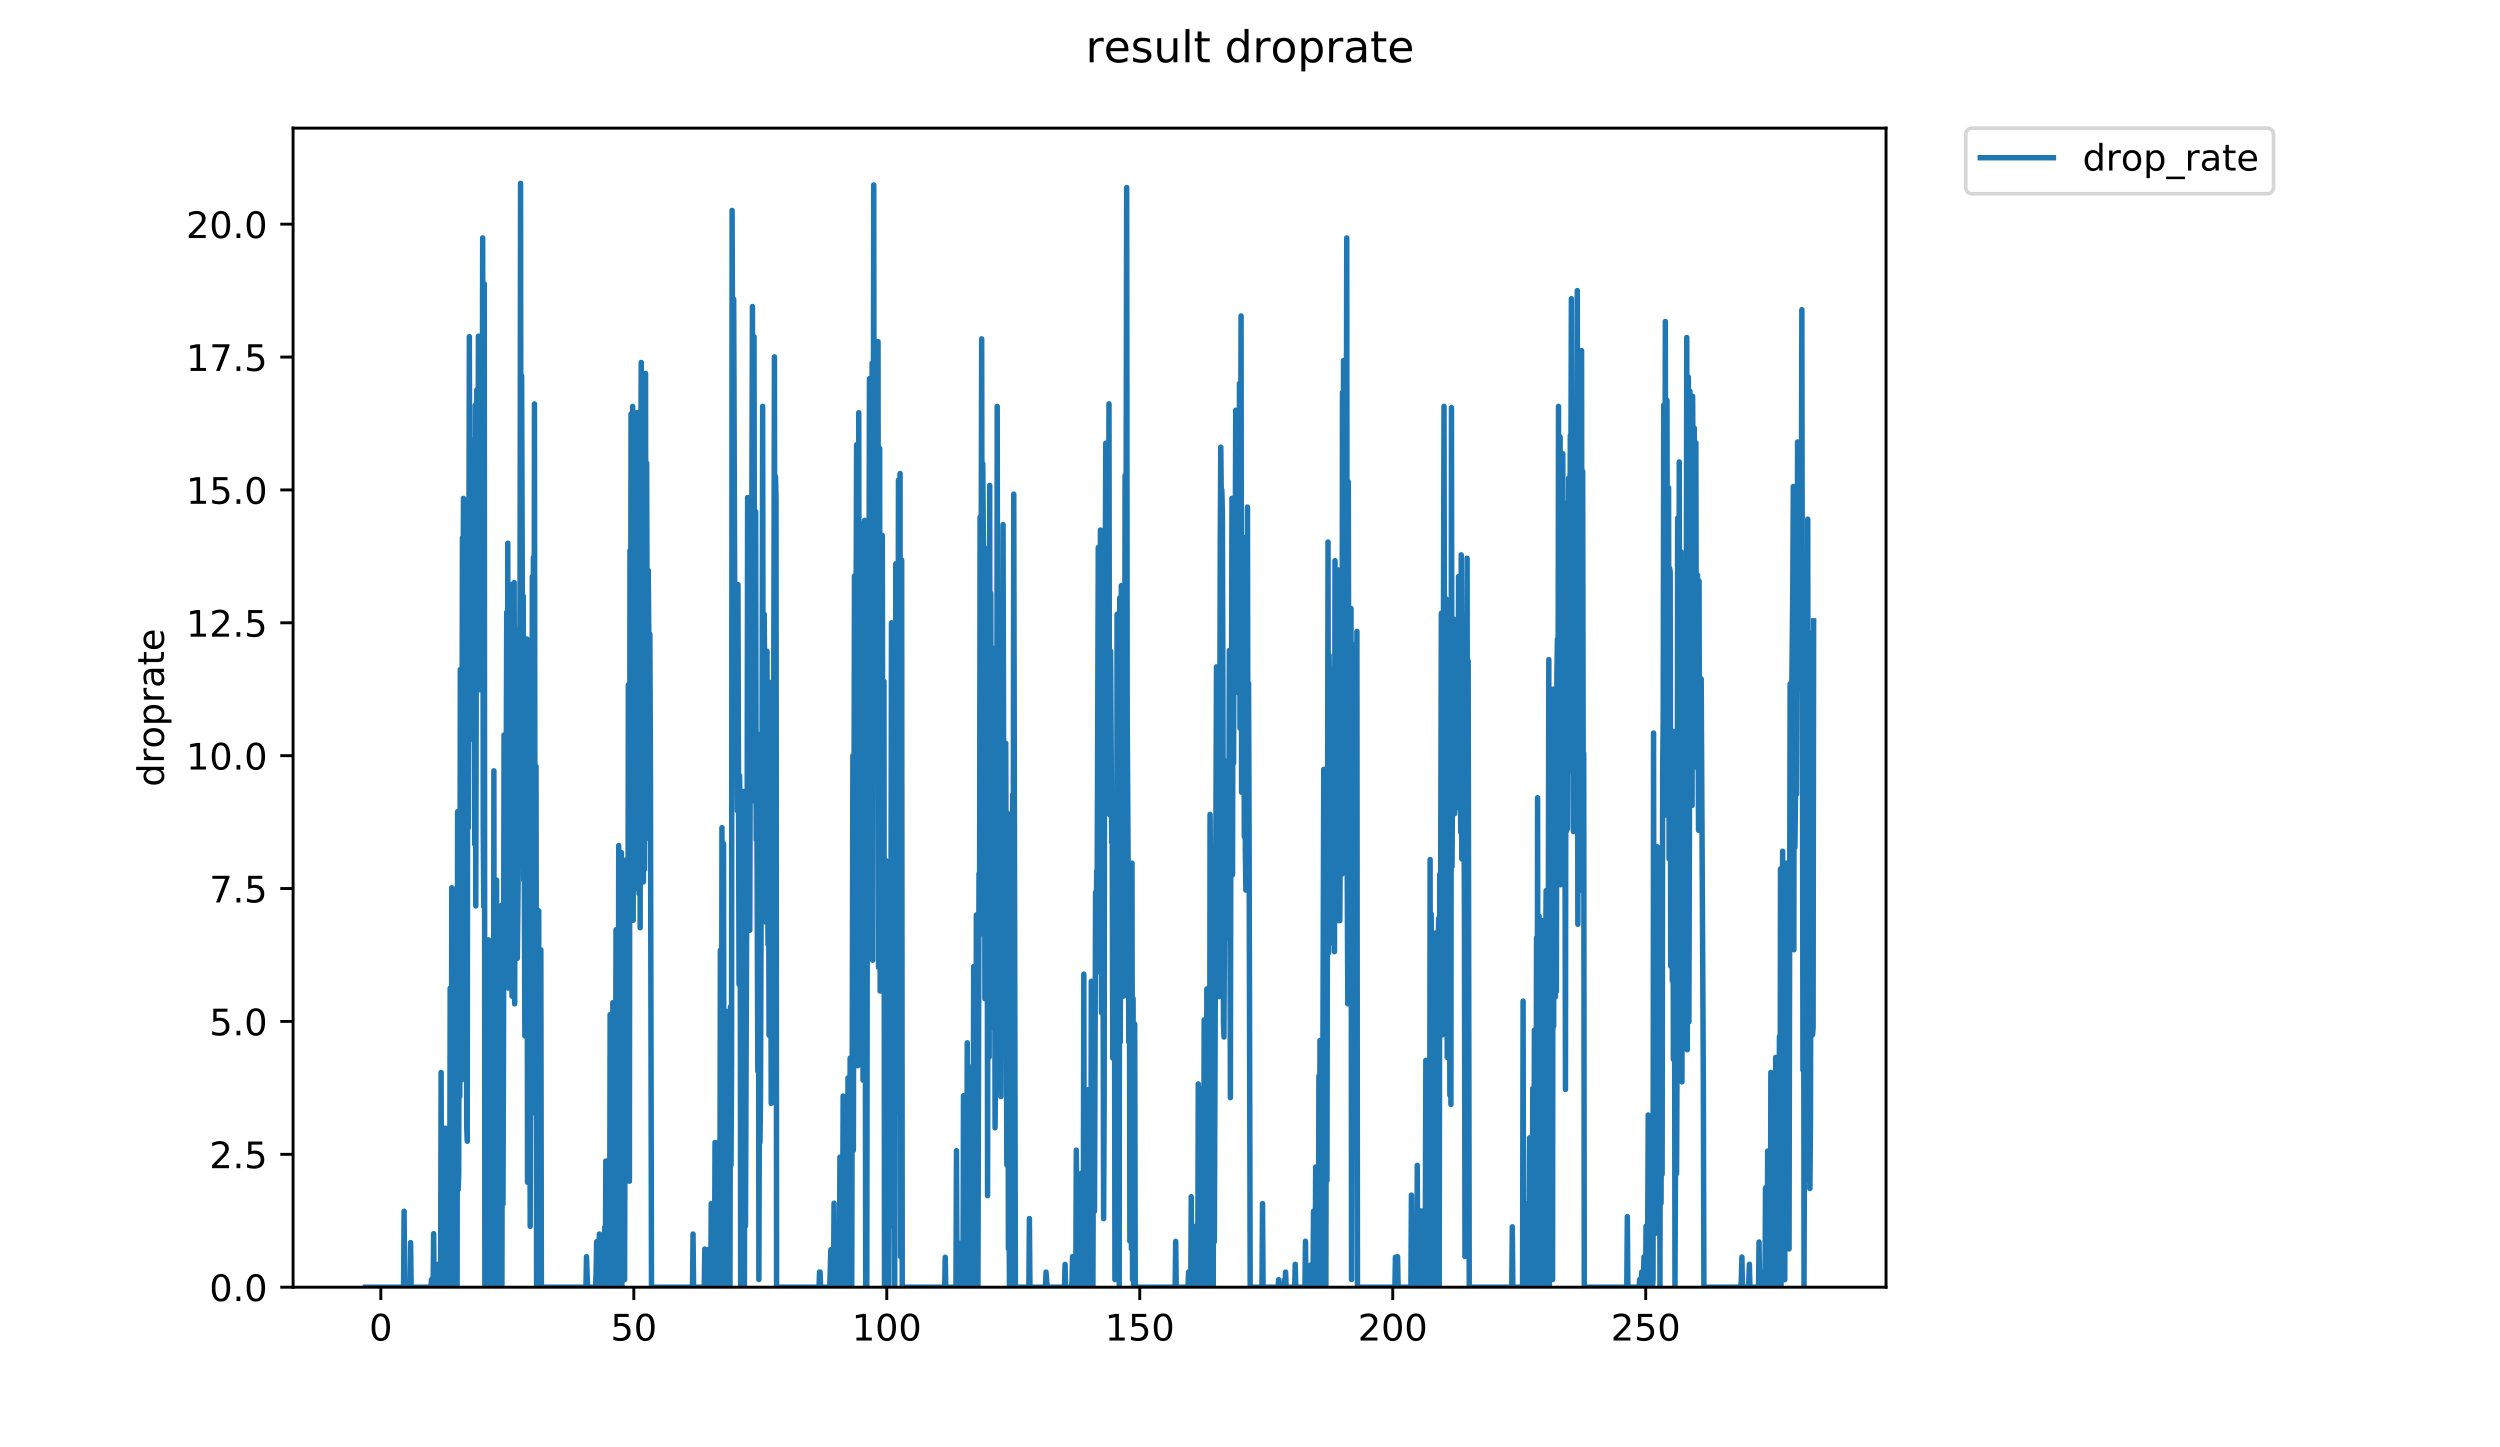 <?xml version="1.0" encoding="utf-8" standalone="no"?>
<!DOCTYPE svg PUBLIC "-//W3C//DTD SVG 1.1//EN"
  "http://www.w3.org/Graphics/SVG/1.1/DTD/svg11.dtd">
<!-- Created with matplotlib (https://matplotlib.org/) -->
<svg height="396pt" version="1.1" viewBox="0 0 684 396" width="684pt" xmlns="http://www.w3.org/2000/svg" xmlns:xlink="http://www.w3.org/1999/xlink">
 <defs>
  <style type="text/css">
*{stroke-linecap:butt;stroke-linejoin:round;}
  </style>
 </defs>
 <g id="figure_1">
  <g id="patch_1">
   <path d="M 0 396 
L 684 396 
L 684 0 
L 0 0 
z
" style="fill:#ffffff;"/>
  </g>
  <g id="axes_1">
   <g id="patch_2">
    <path d="M 80.186 352.174 
L 516.019 352.174 
L 516.019 35.062 
L 80.186 35.062 
z
" style="fill:#ffffff;"/>
   </g>
   <g id="matplotlib.axis_1">
    <g id="xtick_1">
     <g id="line2d_1">
      <defs>
       <path d="M 0 0 
L 0 3.5 
" id="maff43c40e5" style="stroke:#000000;stroke-width:0.8;"/>
      </defs>
      <g>
       <use style="stroke:#000000;stroke-width:0.8;" x="104.195" xlink:href="#maff43c40e5" y="352.174"/>
      </g>
     </g>
     <g id="text_1">
      <!-- 0 -->
      <defs>
       <path d="M 31.781 66.406 
Q 24.172 66.406 20.328 58.906 
Q 16.5 51.422 16.5 36.375 
Q 16.5 21.391 20.328 13.891 
Q 24.172 6.391 31.781 6.391 
Q 39.453 6.391 43.281 13.891 
Q 47.125 21.391 47.125 36.375 
Q 47.125 51.422 43.281 58.906 
Q 39.453 66.406 31.781 66.406 
z
M 31.781 74.219 
Q 44.047 74.219 50.516 64.516 
Q 56.984 54.828 56.984 36.375 
Q 56.984 17.969 50.516 8.266 
Q 44.047 -1.422 31.781 -1.422 
Q 19.531 -1.422 13.062 8.266 
Q 6.594 17.969 6.594 36.375 
Q 6.594 54.828 13.062 64.516 
Q 19.531 74.219 31.781 74.219 
z
" id="DejaVuSans-48"/>
      </defs>
      <g transform="translate(101.013 366.773)scale(0.1 -0.1)">
       <use xlink:href="#DejaVuSans-48"/>
      </g>
     </g>
    </g>
    <g id="xtick_2">
     <g id="line2d_2">
      <g>
       <use style="stroke:#000000;stroke-width:0.8;" x="173.409" xlink:href="#maff43c40e5" y="352.174"/>
      </g>
     </g>
     <g id="text_2">
      <!-- 50 -->
      <defs>
       <path d="M 10.797 72.906 
L 49.516 72.906 
L 49.516 64.594 
L 19.828 64.594 
L 19.828 46.734 
Q 21.969 47.469 24.109 47.828 
Q 26.266 48.188 28.422 48.188 
Q 40.625 48.188 47.75 41.5 
Q 54.891 34.812 54.891 23.391 
Q 54.891 11.625 47.562 5.094 
Q 40.234 -1.422 26.906 -1.422 
Q 22.312 -1.422 17.547 -0.641 
Q 12.797 0.141 7.719 1.703 
L 7.719 11.625 
Q 12.109 9.234 16.797 8.062 
Q 21.484 6.891 26.703 6.891 
Q 35.156 6.891 40.078 11.328 
Q 45.016 15.766 45.016 23.391 
Q 45.016 31 40.078 35.438 
Q 35.156 39.891 26.703 39.891 
Q 22.75 39.891 18.812 39.016 
Q 14.891 38.141 10.797 36.281 
z
" id="DejaVuSans-53"/>
      </defs>
      <g transform="translate(167.047 366.773)scale(0.1 -0.1)">
       <use xlink:href="#DejaVuSans-53"/>
       <use x="63.623" xlink:href="#DejaVuSans-48"/>
      </g>
     </g>
    </g>
    <g id="xtick_3">
     <g id="line2d_3">
      <g>
       <use style="stroke:#000000;stroke-width:0.8;" x="242.624" xlink:href="#maff43c40e5" y="352.174"/>
      </g>
     </g>
     <g id="text_3">
      <!-- 100 -->
      <defs>
       <path d="M 12.406 8.297 
L 28.516 8.297 
L 28.516 63.922 
L 10.984 60.406 
L 10.984 69.391 
L 28.422 72.906 
L 38.281 72.906 
L 38.281 8.297 
L 54.391 8.297 
L 54.391 0 
L 12.406 0 
z
" id="DejaVuSans-49"/>
      </defs>
      <g transform="translate(233.08 366.773)scale(0.1 -0.1)">
       <use xlink:href="#DejaVuSans-49"/>
       <use x="63.623" xlink:href="#DejaVuSans-48"/>
       <use x="127.246" xlink:href="#DejaVuSans-48"/>
      </g>
     </g>
    </g>
    <g id="xtick_4">
     <g id="line2d_4">
      <g>
       <use style="stroke:#000000;stroke-width:0.8;" x="311.839" xlink:href="#maff43c40e5" y="352.174"/>
      </g>
     </g>
     <g id="text_4">
      <!-- 150 -->
      <g transform="translate(302.295 366.773)scale(0.1 -0.1)">
       <use xlink:href="#DejaVuSans-49"/>
       <use x="63.623" xlink:href="#DejaVuSans-53"/>
       <use x="127.246" xlink:href="#DejaVuSans-48"/>
      </g>
     </g>
    </g>
    <g id="xtick_5">
     <g id="line2d_5">
      <g>
       <use style="stroke:#000000;stroke-width:0.8;" x="381.053" xlink:href="#maff43c40e5" y="352.174"/>
      </g>
     </g>
     <g id="text_5">
      <!-- 200 -->
      <defs>
       <path d="M 19.188 8.297 
L 53.609 8.297 
L 53.609 0 
L 7.328 0 
L 7.328 8.297 
Q 12.938 14.109 22.625 23.891 
Q 32.328 33.688 34.812 36.531 
Q 39.547 41.844 41.422 45.531 
Q 43.312 49.219 43.312 52.781 
Q 43.312 58.594 39.234 62.25 
Q 35.156 65.922 28.609 65.922 
Q 23.969 65.922 18.812 64.312 
Q 13.672 62.703 7.812 59.422 
L 7.812 69.391 
Q 13.766 71.781 18.938 73 
Q 24.125 74.219 28.422 74.219 
Q 39.75 74.219 46.484 68.547 
Q 53.219 62.891 53.219 53.422 
Q 53.219 48.922 51.531 44.891 
Q 49.859 40.875 45.406 35.406 
Q 44.188 33.984 37.641 27.219 
Q 31.109 20.453 19.188 8.297 
z
" id="DejaVuSans-50"/>
      </defs>
      <g transform="translate(371.51 366.773)scale(0.1 -0.1)">
       <use xlink:href="#DejaVuSans-50"/>
       <use x="63.623" xlink:href="#DejaVuSans-48"/>
       <use x="127.246" xlink:href="#DejaVuSans-48"/>
      </g>
     </g>
    </g>
    <g id="xtick_6">
     <g id="line2d_6">
      <g>
       <use style="stroke:#000000;stroke-width:0.8;" x="450.268" xlink:href="#maff43c40e5" y="352.174"/>
      </g>
     </g>
     <g id="text_6">
      <!-- 250 -->
      <g transform="translate(440.724 366.773)scale(0.1 -0.1)">
       <use xlink:href="#DejaVuSans-50"/>
       <use x="63.623" xlink:href="#DejaVuSans-53"/>
       <use x="127.246" xlink:href="#DejaVuSans-48"/>
      </g>
     </g>
    </g>
   </g>
   <g id="matplotlib.axis_2">
    <g id="ytick_1">
     <g id="line2d_7">
      <defs>
       <path d="M 0 0 
L -3.5 0 
" id="m7fbe9b3dad" style="stroke:#000000;stroke-width:0.8;"/>
      </defs>
      <g>
       <use style="stroke:#000000;stroke-width:0.8;" x="80.186" xlink:href="#m7fbe9b3dad" y="352.174"/>
      </g>
     </g>
     <g id="text_7">
      <!-- 0.0 -->
      <defs>
       <path d="M 10.688 12.406 
L 21 12.406 
L 21 0 
L 10.688 0 
z
" id="DejaVuSans-46"/>
      </defs>
      <g transform="translate(57.283 355.973)scale(0.1 -0.1)">
       <use xlink:href="#DejaVuSans-48"/>
       <use x="63.623" xlink:href="#DejaVuSans-46"/>
       <use x="95.41" xlink:href="#DejaVuSans-48"/>
      </g>
     </g>
    </g>
    <g id="ytick_2">
     <g id="line2d_8">
      <g>
       <use style="stroke:#000000;stroke-width:0.8;" x="80.186" xlink:href="#m7fbe9b3dad" y="315.819"/>
      </g>
     </g>
     <g id="text_8">
      <!-- 2.5 -->
      <g transform="translate(57.283 319.618)scale(0.1 -0.1)">
       <use xlink:href="#DejaVuSans-50"/>
       <use x="63.623" xlink:href="#DejaVuSans-46"/>
       <use x="95.41" xlink:href="#DejaVuSans-53"/>
      </g>
     </g>
    </g>
    <g id="ytick_3">
     <g id="line2d_9">
      <g>
       <use style="stroke:#000000;stroke-width:0.8;" x="80.186" xlink:href="#m7fbe9b3dad" y="279.464"/>
      </g>
     </g>
     <g id="text_9">
      <!-- 5.0 -->
      <g transform="translate(57.283 283.263)scale(0.1 -0.1)">
       <use xlink:href="#DejaVuSans-53"/>
       <use x="63.623" xlink:href="#DejaVuSans-46"/>
       <use x="95.41" xlink:href="#DejaVuSans-48"/>
      </g>
     </g>
    </g>
    <g id="ytick_4">
     <g id="line2d_10">
      <g>
       <use style="stroke:#000000;stroke-width:0.8;" x="80.186" xlink:href="#m7fbe9b3dad" y="243.109"/>
      </g>
     </g>
     <g id="text_10">
      <!-- 7.5 -->
      <defs>
       <path d="M 8.203 72.906 
L 55.078 72.906 
L 55.078 68.703 
L 28.609 0 
L 18.312 0 
L 43.219 64.594 
L 8.203 64.594 
z
" id="DejaVuSans-55"/>
      </defs>
      <g transform="translate(57.283 246.908)scale(0.1 -0.1)">
       <use xlink:href="#DejaVuSans-55"/>
       <use x="63.623" xlink:href="#DejaVuSans-46"/>
       <use x="95.41" xlink:href="#DejaVuSans-53"/>
      </g>
     </g>
    </g>
    <g id="ytick_5">
     <g id="line2d_11">
      <g>
       <use style="stroke:#000000;stroke-width:0.8;" x="80.186" xlink:href="#m7fbe9b3dad" y="206.754"/>
      </g>
     </g>
     <g id="text_11">
      <!-- 10.0 -->
      <g transform="translate(50.92 210.553)scale(0.1 -0.1)">
       <use xlink:href="#DejaVuSans-49"/>
       <use x="63.623" xlink:href="#DejaVuSans-48"/>
       <use x="127.246" xlink:href="#DejaVuSans-46"/>
       <use x="159.033" xlink:href="#DejaVuSans-48"/>
      </g>
     </g>
    </g>
    <g id="ytick_6">
     <g id="line2d_12">
      <g>
       <use style="stroke:#000000;stroke-width:0.8;" x="80.186" xlink:href="#m7fbe9b3dad" y="170.399"/>
      </g>
     </g>
     <g id="text_12">
      <!-- 12.5 -->
      <g transform="translate(50.92 174.198)scale(0.1 -0.1)">
       <use xlink:href="#DejaVuSans-49"/>
       <use x="63.623" xlink:href="#DejaVuSans-50"/>
       <use x="127.246" xlink:href="#DejaVuSans-46"/>
       <use x="159.033" xlink:href="#DejaVuSans-53"/>
      </g>
     </g>
    </g>
    <g id="ytick_7">
     <g id="line2d_13">
      <g>
       <use style="stroke:#000000;stroke-width:0.8;" x="80.186" xlink:href="#m7fbe9b3dad" y="134.044"/>
      </g>
     </g>
     <g id="text_13">
      <!-- 15.0 -->
      <g transform="translate(50.92 137.843)scale(0.1 -0.1)">
       <use xlink:href="#DejaVuSans-49"/>
       <use x="63.623" xlink:href="#DejaVuSans-53"/>
       <use x="127.246" xlink:href="#DejaVuSans-46"/>
       <use x="159.033" xlink:href="#DejaVuSans-48"/>
      </g>
     </g>
    </g>
    <g id="ytick_8">
     <g id="line2d_14">
      <g>
       <use style="stroke:#000000;stroke-width:0.8;" x="80.186" xlink:href="#m7fbe9b3dad" y="97.688"/>
      </g>
     </g>
     <g id="text_14">
      <!-- 17.5 -->
      <g transform="translate(50.92 101.488)scale(0.1 -0.1)">
       <use xlink:href="#DejaVuSans-49"/>
       <use x="63.623" xlink:href="#DejaVuSans-55"/>
       <use x="127.246" xlink:href="#DejaVuSans-46"/>
       <use x="159.033" xlink:href="#DejaVuSans-53"/>
      </g>
     </g>
    </g>
    <g id="ytick_9">
     <g id="line2d_15">
      <g>
       <use style="stroke:#000000;stroke-width:0.8;" x="80.186" xlink:href="#m7fbe9b3dad" y="61.333"/>
      </g>
     </g>
     <g id="text_15">
      <!-- 20.0 -->
      <g transform="translate(50.92 65.133)scale(0.1 -0.1)">
       <use xlink:href="#DejaVuSans-50"/>
       <use x="63.623" xlink:href="#DejaVuSans-48"/>
       <use x="127.246" xlink:href="#DejaVuSans-46"/>
       <use x="159.033" xlink:href="#DejaVuSans-48"/>
      </g>
     </g>
    </g>
    <g id="text_16">
     <!-- droprate -->
     <defs>
      <path d="M 45.406 46.391 
L 45.406 75.984 
L 54.391 75.984 
L 54.391 0 
L 45.406 0 
L 45.406 8.203 
Q 42.578 3.328 38.25 0.953 
Q 33.938 -1.422 27.875 -1.422 
Q 17.969 -1.422 11.734 6.484 
Q 5.516 14.406 5.516 27.297 
Q 5.516 40.188 11.734 48.094 
Q 17.969 56 27.875 56 
Q 33.938 56 38.25 53.625 
Q 42.578 51.266 45.406 46.391 
z
M 14.797 27.297 
Q 14.797 17.391 18.875 11.75 
Q 22.953 6.109 30.078 6.109 
Q 37.203 6.109 41.297 11.75 
Q 45.406 17.391 45.406 27.297 
Q 45.406 37.203 41.297 42.844 
Q 37.203 48.484 30.078 48.484 
Q 22.953 48.484 18.875 42.844 
Q 14.797 37.203 14.797 27.297 
z
" id="DejaVuSans-100"/>
      <path d="M 41.109 46.297 
Q 39.594 47.172 37.812 47.578 
Q 36.031 48 33.891 48 
Q 26.266 48 22.188 43.047 
Q 18.109 38.094 18.109 28.812 
L 18.109 0 
L 9.078 0 
L 9.078 54.688 
L 18.109 54.688 
L 18.109 46.188 
Q 20.953 51.172 25.484 53.578 
Q 30.031 56 36.531 56 
Q 37.453 56 38.578 55.875 
Q 39.703 55.766 41.062 55.516 
z
" id="DejaVuSans-114"/>
      <path d="M 30.609 48.391 
Q 23.391 48.391 19.188 42.75 
Q 14.984 37.109 14.984 27.297 
Q 14.984 17.484 19.156 11.844 
Q 23.344 6.203 30.609 6.203 
Q 37.797 6.203 41.984 11.859 
Q 46.188 17.531 46.188 27.297 
Q 46.188 37.016 41.984 42.703 
Q 37.797 48.391 30.609 48.391 
z
M 30.609 56 
Q 42.328 56 49.016 48.375 
Q 55.719 40.766 55.719 27.297 
Q 55.719 13.875 49.016 6.219 
Q 42.328 -1.422 30.609 -1.422 
Q 18.844 -1.422 12.172 6.219 
Q 5.516 13.875 5.516 27.297 
Q 5.516 40.766 12.172 48.375 
Q 18.844 56 30.609 56 
z
" id="DejaVuSans-111"/>
      <path d="M 18.109 8.203 
L 18.109 -20.797 
L 9.078 -20.797 
L 9.078 54.688 
L 18.109 54.688 
L 18.109 46.391 
Q 20.953 51.266 25.266 53.625 
Q 29.594 56 35.594 56 
Q 45.562 56 51.781 48.094 
Q 58.016 40.188 58.016 27.297 
Q 58.016 14.406 51.781 6.484 
Q 45.562 -1.422 35.594 -1.422 
Q 29.594 -1.422 25.266 0.953 
Q 20.953 3.328 18.109 8.203 
z
M 48.688 27.297 
Q 48.688 37.203 44.609 42.844 
Q 40.531 48.484 33.406 48.484 
Q 26.266 48.484 22.188 42.844 
Q 18.109 37.203 18.109 27.297 
Q 18.109 17.391 22.188 11.75 
Q 26.266 6.109 33.406 6.109 
Q 40.531 6.109 44.609 11.75 
Q 48.688 17.391 48.688 27.297 
z
" id="DejaVuSans-112"/>
      <path d="M 34.281 27.484 
Q 23.391 27.484 19.188 25 
Q 14.984 22.516 14.984 16.5 
Q 14.984 11.719 18.141 8.906 
Q 21.297 6.109 26.703 6.109 
Q 34.188 6.109 38.703 11.406 
Q 43.219 16.703 43.219 25.484 
L 43.219 27.484 
z
M 52.203 31.203 
L 52.203 0 
L 43.219 0 
L 43.219 8.297 
Q 40.141 3.328 35.547 0.953 
Q 30.953 -1.422 24.312 -1.422 
Q 15.922 -1.422 10.953 3.297 
Q 6 8.016 6 15.922 
Q 6 25.141 12.172 29.828 
Q 18.359 34.516 30.609 34.516 
L 43.219 34.516 
L 43.219 35.406 
Q 43.219 41.609 39.141 45 
Q 35.062 48.391 27.688 48.391 
Q 23 48.391 18.547 47.266 
Q 14.109 46.141 10.016 43.891 
L 10.016 52.203 
Q 14.938 54.109 19.578 55.047 
Q 24.219 56 28.609 56 
Q 40.484 56 46.344 49.844 
Q 52.203 43.703 52.203 31.203 
z
" id="DejaVuSans-97"/>
      <path d="M 18.312 70.219 
L 18.312 54.688 
L 36.812 54.688 
L 36.812 47.703 
L 18.312 47.703 
L 18.312 18.016 
Q 18.312 11.328 20.141 9.422 
Q 21.969 7.516 27.594 7.516 
L 36.812 7.516 
L 36.812 0 
L 27.594 0 
Q 17.188 0 13.234 3.875 
Q 9.281 7.766 9.281 18.016 
L 9.281 47.703 
L 2.688 47.703 
L 2.688 54.688 
L 9.281 54.688 
L 9.281 70.219 
z
" id="DejaVuSans-116"/>
      <path d="M 56.203 29.594 
L 56.203 25.203 
L 14.891 25.203 
Q 15.484 15.922 20.484 11.062 
Q 25.484 6.203 34.422 6.203 
Q 39.594 6.203 44.453 7.469 
Q 49.312 8.734 54.109 11.281 
L 54.109 2.781 
Q 49.266 0.734 44.188 -0.344 
Q 39.109 -1.422 33.891 -1.422 
Q 20.797 -1.422 13.156 6.188 
Q 5.516 13.812 5.516 26.812 
Q 5.516 40.234 12.766 48.109 
Q 20.016 56 32.328 56 
Q 43.359 56 49.781 48.891 
Q 56.203 41.797 56.203 29.594 
z
M 47.219 32.234 
Q 47.125 39.594 43.094 43.984 
Q 39.062 48.391 32.422 48.391 
Q 24.906 48.391 20.391 44.141 
Q 15.875 39.891 15.188 32.172 
z
" id="DejaVuSans-101"/>
     </defs>
     <g transform="translate(44.841 215.236)rotate(-90)scale(0.1 -0.1)">
      <use xlink:href="#DejaVuSans-100"/>
      <use x="63.477" xlink:href="#DejaVuSans-114"/>
      <use x="104.559" xlink:href="#DejaVuSans-111"/>
      <use x="165.74" xlink:href="#DejaVuSans-112"/>
      <use x="229.217" xlink:href="#DejaVuSans-114"/>
      <use x="270.33" xlink:href="#DejaVuSans-97"/>
      <use x="331.609" xlink:href="#DejaVuSans-116"/>
      <use x="370.818" xlink:href="#DejaVuSans-101"/>
     </g>
    </g>
   </g>
   <g id="line2d_16">
    <path clip-path="url(#p7fd77c7c2e)" d="M 99.997 352.174 
L 110.415 352.174 
L 110.562 331.4 
L 110.713 352.174 
L 112.186 352.174 
L 112.336 339.971 
L 112.484 352.174 
L 117.916 352.174 
L 118.061 350.076 
L 118.209 352.174 
L 118.501 352.174 
L 118.646 337.528 
L 118.793 352.174 
L 119.519 352.174 
L 119.664 350.079 
L 119.811 345.942 
L 119.957 352.174 
L 120.542 352.174 
L 120.687 293.418 
L 120.833 352.174 
L 120.978 352.174 
L 121.123 333.261 
L 121.269 352.174 
L 121.562 352.174 
L 121.708 343.841 
L 121.855 308.672 
L 122.001 352.174 
L 122.147 339.584 
L 122.292 310.266 
L 122.437 352.174 
L 122.728 318.599 
L 122.875 352.174 
L 123.021 350.091 
L 123.166 270.336 
L 123.311 352.174 
L 123.456 352.174 
L 123.602 242.899 
L 123.748 350.088 
L 123.893 274.645 
L 124.04 316.908 
L 124.331 274.867 
L 124.477 352.174 
L 124.623 300.164 
L 124.768 310.206 
L 124.914 243.056 
L 125.059 352.174 
L 125.204 222.072 
L 125.352 325.473 
L 125.5 321.277 
L 125.647 246.073 
L 125.793 300.015 
L 125.939 183.178 
L 126.23 295.517 
L 126.522 147.121 
L 126.667 169.875 
L 126.813 136.348 
L 126.958 154.638 
L 127.397 266.263 
L 127.542 239.186 
L 127.688 308.107 
L 127.833 312.247 
L 127.978 161.218 
L 128.124 226.45 
L 128.418 92.123 
L 128.565 196.589 
L 128.71 123.776 
L 128.856 120.254 
L 129.003 198.663 
L 129.294 127.319 
L 129.441 202.385 
L 129.587 141.45 
L 129.732 157.302 
L 129.878 230.99 
L 130.023 110.856 
L 130.169 247.855 
L 130.46 106.659 
L 130.605 146.232 
L 130.75 140.234 
L 130.895 91.97 
L 131.041 188.733 
L 131.333 131.651 
L 131.479 153.112 
L 131.625 107.717 
L 131.77 146.825 
L 131.916 139.058 
L 132.062 65.105 
L 132.209 225.991 
L 132.355 248.005 
L 132.5 77.677 
L 132.647 352.174 
L 132.94 281.135 
L 133.085 352.174 
L 133.231 293.503 
L 133.376 299.789 
L 133.521 352.174 
L 133.669 257.155 
L 133.815 352.174 
L 133.961 352.174 
L 134.107 264.42 
L 134.252 352.174 
L 134.688 352.174 
L 134.834 262.331 
L 134.979 352.174 
L 135.126 210.909 
L 135.272 352.174 
L 135.417 272.549 
L 135.563 352.174 
L 135.713 352.174 
L 135.86 240.788 
L 136.005 352.174 
L 136.15 314.403 
L 136.296 352.174 
L 136.592 277.706 
L 136.738 335.531 
L 136.884 258.017 
L 137.029 352.174 
L 137.175 247.705 
L 137.321 352.174 
L 137.467 270.922 
L 137.615 329.452 
L 137.762 284.008 
L 137.908 201.088 
L 138.055 257.02 
L 138.346 228.367 
L 138.491 213.878 
L 138.637 167.513 
L 138.782 245.155 
L 138.927 148.628 
L 139.072 270.336 
L 139.217 161.218 
L 139.363 219.974 
L 139.657 159.952 
L 139.802 232.737 
L 139.948 167.779 
L 140.093 272.549 
L 140.385 211.377 
L 140.53 247.253 
L 140.675 159.398 
L 140.821 274.645 
L 140.968 172.209 
L 141.113 230.641 
L 141.259 211.783 
L 141.404 173.809 
L 141.55 262.202 
L 141.84 232.737 
L 141.986 226.45 
L 142.278 163.128 
L 142.426 50.163 
L 142.572 188.757 
L 142.719 102.882 
L 143.01 196.891 
L 143.155 163.044 
L 143.301 240.797 
L 143.446 235.337 
L 143.593 283.422 
L 143.739 262.46 
L 143.886 202.812 
L 144.034 253.584 
L 144.18 174.832 
L 144.328 323.459 
L 144.473 322.754 
L 144.619 322.796 
L 144.912 251.595 
L 145.058 335.507 
L 145.204 255.647 
L 145.496 304.597 
L 145.643 157.729 
L 145.79 223.557 
L 145.935 152.536 
L 146.082 225.269 
L 146.227 110.507 
L 146.372 249.5 
L 146.518 270.805 
L 146.664 209.687 
L 146.809 352.174 
L 146.955 253.548 
L 147.103 352.174 
L 147.248 350.076 
L 147.393 249.203 
L 147.539 352.174 
L 147.83 352.174 
L 147.975 259.844 
L 148.12 352.174 
L 160.319 352.174 
L 160.464 343.817 
L 160.756 352.174 
L 162.953 352.174 
L 163.099 348.019 
L 163.246 339.727 
L 163.392 352.174 
L 163.832 352.174 
L 163.978 337.632 
L 164.126 337.715 
L 164.274 352.174 
L 164.714 352.174 
L 164.861 343.888 
L 165.012 352.174 
L 165.306 352.174 
L 165.455 335.766 
L 165.602 352.174 
L 165.753 317.647 
L 166.047 352.174 
L 166.194 331.576 
L 166.341 352.174 
L 166.488 352.174 
L 166.635 331.429 
L 166.782 352.174 
L 166.929 277.6 
L 167.075 352.174 
L 167.228 352.174 
L 167.374 296.083 
L 167.52 352.174 
L 167.67 274.344 
L 167.815 352.174 
L 168.107 312.476 
L 168.253 352.174 
L 168.546 254.377 
L 168.692 348.001 
L 168.838 279.151 
L 168.986 352.174 
L 169.132 324.973 
L 169.278 231.338 
L 169.424 345.906 
L 169.569 257.881 
L 169.715 327.066 
L 169.861 293.756 
L 170.007 233.251 
L 170.156 352.174 
L 170.449 253.974 
L 170.596 292.015 
L 170.742 283.225 
L 170.888 350.088 
L 171.181 235.337 
L 171.328 290.205 
L 171.476 296.323 
L 171.622 275.309 
L 171.768 293.503 
L 171.914 187.35 
L 172.207 323.173 
L 172.356 150.601 
L 172.503 218.478 
L 172.65 113.269 
L 172.798 224.468 
L 173.092 111.192 
L 173.24 251.814 
L 173.387 135.191 
L 173.532 172.488 
L 173.678 181.336 
L 173.825 139.669 
L 173.97 239.023 
L 174.122 243.109 
L 174.268 112.927 
L 174.413 211.783 
L 174.709 140.317 
L 174.856 244.609 
L 175.003 128.131 
L 175.148 253.832 
L 175.298 129.252 
L 175.446 99.18 
L 175.593 209.443 
L 175.74 158.973 
L 175.887 149.166 
L 176.033 241.278 
L 176.182 141.805 
L 176.329 237.915 
L 176.621 102.168 
L 176.768 229.43 
L 176.916 126.7 
L 177.063 176.596 
L 177.21 183.902 
L 177.356 156.055 
L 177.649 189.67 
L 177.796 173.515 
L 177.943 204.887 
L 178.249 352.174 
L 189.468 352.174 
L 189.615 337.632 
L 189.761 352.174 
L 192.686 352.174 
L 192.832 341.742 
L 193.124 352.174 
L 193.717 352.174 
L 193.864 341.831 
L 194.304 352.174 
L 194.451 352.174 
L 194.598 329.29 
L 194.75 352.174 
L 195.042 352.174 
L 195.188 347.983 
L 195.334 352.174 
L 195.481 352.174 
L 195.627 312.59 
L 195.773 352.174 
L 195.919 352.174 
L 196.066 345.933 
L 196.358 320.834 
L 196.503 352.174 
L 196.649 312.419 
L 196.94 352.174 
L 197.086 259.977 
L 197.231 352.174 
L 197.377 352.174 
L 197.522 226.45 
L 197.669 352.174 
L 197.815 352.174 
L 197.961 230.816 
L 198.106 352.174 
L 198.252 352.174 
L 198.397 329.125 
L 198.543 352.174 
L 198.688 285.025 
L 198.833 276.74 
L 198.981 352.174 
L 199.129 278.022 
L 199.277 352.174 
L 199.424 352.174 
L 199.571 279.36 
L 199.717 352.174 
L 199.864 275.419 
L 200.009 318.744 
L 200.155 291.582 
L 200.301 57.572 
L 200.447 99.36 
L 200.592 102.822 
L 200.738 81.868 
L 201.175 209.687 
L 201.32 203.401 
L 201.466 169.875 
L 201.761 221.825 
L 201.907 159.952 
L 202.2 269.314 
L 202.346 212.186 
L 202.493 221.854 
L 202.642 352.174 
L 202.79 294.825 
L 202.937 291.842 
L 203.083 312.533 
L 203.229 352.174 
L 203.375 216.56 
L 203.668 352.174 
L 203.815 277.28 
L 203.96 335.435 
L 204.253 258.69 
L 204.399 239.51 
L 204.546 136.121 
L 204.692 155.49 
L 204.838 202.812 
L 204.985 153.025 
L 205.132 254.535 
L 205.425 151.016 
L 205.57 184.784 
L 205.865 83.863 
L 206.013 218.289 
L 206.306 92.123 
L 206.453 219.218 
L 206.746 139.973 
L 206.892 229.78 
L 207.039 208.626 
L 207.336 293.027 
L 207.482 200.954 
L 207.627 350.082 
L 207.775 300.607 
L 207.922 312.59 
L 208.07 300.825 
L 208.364 210.909 
L 208.51 200.521 
L 208.658 111.18 
L 208.806 217.717 
L 208.955 203.077 
L 209.102 168.072 
L 209.249 195.696 
L 209.395 200.087 
L 209.541 252.315 
L 209.834 178.167 
L 210.127 258.422 
L 210.272 228.724 
L 210.418 283.225 
L 210.564 270.805 
L 210.713 186.738 
L 211.005 301.885 
L 211.151 220.732 
L 211.446 290.642 
L 211.592 239.671 
L 211.884 97.636 
L 212.03 210.909 
L 212.176 130.382 
L 212.322 136.659 
L 212.468 352.174 
L 224.08 352.174 
L 224.227 348.019 
L 224.375 348.049 
L 224.526 352.174 
L 227.017 352.174 
L 227.312 341.919 
L 227.457 352.174 
L 228.046 352.174 
L 228.191 329.191 
L 228.337 352.174 
L 229.072 352.174 
L 229.22 350.111 
L 229.367 343.864 
L 229.514 352.174 
L 229.662 350.111 
L 229.807 316.604 
L 229.955 352.174 
L 230.395 352.174 
L 230.541 335.483 
L 230.686 299.865 
L 230.835 352.174 
L 231.127 352.174 
L 231.274 310.803 
L 231.421 352.174 
L 231.571 325.585 
L 231.718 333.61 
L 231.865 352.174 
L 232.014 294.906 
L 232.307 352.174 
L 232.453 341.727 
L 232.599 289.493 
L 233.039 352.174 
L 233.34 206.754 
L 233.486 314.727 
L 233.778 157.583 
L 233.925 160.777 
L 234.07 220.354 
L 234.363 121.681 
L 234.655 291.582 
L 234.951 112.927 
L 235.097 223.189 
L 235.245 209.848 
L 235.391 143.237 
L 235.682 255.786 
L 235.827 213.478 
L 235.972 215.777 
L 236.118 295.517 
L 236.413 206.137 
L 236.561 142.374 
L 236.856 352.174 
L 237.004 242.696 
L 237.15 352.174 
L 237.296 242.07 
L 237.444 224.105 
L 237.589 165.684 
L 237.736 172.746 
L 237.883 103.592 
L 238.029 208.214 
L 238.176 126.057 
L 238.324 197.691 
L 238.47 202.17 
L 238.616 99.36 
L 238.762 262.717 
L 239.057 50.592 
L 239.204 190.134 
L 239.498 107.735 
L 239.645 153.592 
L 239.792 104.251 
L 239.938 191.983 
L 240.084 180.846 
L 240.23 93.464 
L 240.377 264.672 
L 240.525 259.615 
L 240.67 122.673 
L 240.817 271.154 
L 240.965 256.748 
L 241.11 156.336 
L 241.257 221.296 
L 241.406 146.488 
L 241.555 262.434 
L 241.703 267.843 
L 241.85 186.453 
L 241.997 352.174 
L 242.145 246.976 
L 242.293 263.226 
L 242.439 235.504 
L 242.585 289.762 
L 242.731 239.023 
L 242.876 352.174 
L 243.021 257.881 
L 243.168 352.174 
L 243.463 261.415 
L 243.608 335.459 
L 243.907 170.399 
L 244.053 294.254 
L 244.199 281.033 
L 244.347 191.511 
L 244.493 299.94 
L 244.64 203.237 
L 244.787 352.174 
L 245.081 154.252 
L 245.227 304.256 
L 245.375 265.663 
L 245.523 157.729 
L 245.669 233.251 
L 245.815 131.335 
L 245.961 256.201 
L 246.255 129.571 
L 246.4 343.817 
L 246.697 153.221 
L 246.849 352.174 
L 258.465 352.174 
L 258.614 343.981 
L 258.763 352.174 
L 261.548 352.174 
L 261.695 314.834 
L 261.842 352.174 
L 262.581 352.174 
L 262.733 340.123 
L 262.879 352.174 
L 263.465 352.174 
L 263.61 299.789 
L 263.756 352.174 
L 264.343 352.174 
L 264.49 345.933 
L 264.636 285.314 
L 264.783 352.174 
L 265.075 352.174 
L 265.22 310.387 
L 265.513 352.174 
L 265.66 343.9 
L 265.806 348.001 
L 265.952 291.756 
L 266.246 352.174 
L 266.392 264.42 
L 266.537 352.174 
L 266.683 283.225 
L 266.83 345.924 
L 266.976 348.013 
L 267.126 250.339 
L 267.272 335.555 
L 267.418 314.619 
L 267.565 352.174 
L 267.856 239.023 
L 268.002 255.786 
L 268.151 141.45 
L 268.299 216.036 
L 268.59 92.719 
L 268.736 202.17 
L 268.883 126.846 
L 269.175 164.131 
L 269.321 149.796 
L 269.467 273.232 
L 269.614 177.919 
L 269.76 243.838 
L 270.053 158.141 
L 270.199 327.138 
L 270.344 197.561 
L 270.49 274.533 
L 270.635 289.222 
L 270.781 132.79 
L 270.927 281.237 
L 271.073 162.314 
L 271.222 216.613 
L 271.368 179.747 
L 271.517 183.511 
L 271.666 190.368 
L 271.958 177.42 
L 272.105 221.482 
L 272.252 308.548 
L 272.689 258.017 
L 272.835 111.204 
L 272.981 214.473 
L 273.126 230.816 
L 273.272 222.447 
L 273.417 171.97 
L 273.855 300.015 
L 274 239.186 
L 274.146 261.812 
L 274.292 247.705 
L 274.438 143.537 
L 274.731 266.633 
L 274.876 211.58 
L 275.024 236.663 
L 275.17 203.352 
L 275.462 318.696 
L 275.607 222.447 
L 275.754 260.636 
L 275.899 341.682 
L 276.045 322.923 
L 276.19 352.174 
L 276.336 250.088 
L 276.482 320.743 
L 276.629 233.591 
L 276.922 352.174 
L 277.069 217.334 
L 277.217 241.103 
L 277.363 135.191 
L 277.809 352.174 
L 281.498 352.174 
L 281.644 333.397 
L 281.791 352.174 
L 286.047 352.174 
L 286.194 348.049 
L 286.494 352.174 
L 291.254 352.174 
L 291.4 345.942 
L 291.547 352.174 
L 293.166 352.174 
L 293.312 350.085 
L 293.457 343.805 
L 293.603 352.174 
L 294.331 352.174 
L 294.478 314.673 
L 294.769 352.174 
L 295.359 352.174 
L 295.506 329.355 
L 295.652 352.174 
L 295.798 352.174 
L 295.944 320.923 
L 296.238 352.174 
L 296.384 339.674 
L 296.53 266.51 
L 296.677 352.174 
L 297.115 352.174 
L 297.266 346.081 
L 297.412 352.174 
L 297.559 298.161 
L 297.704 352.174 
L 297.85 352.174 
L 297.996 310.387 
L 298.141 352.174 
L 298.433 352.174 
L 298.579 268.479 
L 298.726 345.933 
L 298.872 352.174 
L 299.017 352.174 
L 299.164 306.405 
L 299.31 331.31 
L 299.456 331.4 
L 299.751 244.148 
L 299.899 266.151 
L 300.046 238.241 
L 300.192 241.437 
L 300.484 149.796 
L 300.629 243.37 
L 300.776 200.521 
L 300.926 196.95 
L 301.074 145.017 
L 301.366 277.065 
L 301.513 242.384 
L 301.659 237.093 
L 301.804 266.387 
L 301.951 333.424 
L 302.099 300.753 
L 302.246 157.452 
L 302.394 155.66 
L 302.54 121.249 
L 302.687 125.41 
L 302.833 179.5 
L 302.979 132.79 
L 303.125 162.586 
L 303.273 162.406 
L 303.42 110.495 
L 303.566 222.819 
L 303.714 219.408 
L 303.861 178.167 
L 304.157 230.466 
L 304.304 230.302 
L 304.45 289.493 
L 304.596 230.99 
L 304.742 264.672 
L 304.892 235.592 
L 305.038 350.094 
L 305.187 298.922 
L 305.48 320.834 
L 305.625 168.045 
L 305.922 339.902 
L 306.068 226.631 
L 306.213 352.174 
L 306.359 163.589 
L 306.504 285.122 
L 306.796 160.228 
L 306.944 220.348 
L 307.093 177.834 
L 307.384 272.549 
L 307.53 191.061 
L 307.675 226.631 
L 307.82 130.062 
L 307.966 153.398 
L 308.111 133.939 
L 308.257 51.304 
L 308.403 195.92 
L 308.695 243.214 
L 308.84 285.122 
L 308.986 239.023 
L 309.131 339.584 
L 309.276 285.122 
L 309.422 274.645 
L 309.567 341.712 
L 309.715 236.169 
L 309.864 350.123 
L 310.014 273.185 
L 310.16 352.174 
L 310.305 289.222 
L 310.454 280.184 
L 310.604 352.174 
L 321.523 352.174 
L 321.669 339.638 
L 321.814 352.174 
L 325.047 352.174 
L 325.193 348.019 
L 325.34 352.174 
L 325.782 352.174 
L 325.93 327.422 
L 326.076 352.174 
L 326.667 352.174 
L 326.814 339.674 
L 326.96 352.174 
L 327.11 352.174 
L 327.256 335.483 
L 327.402 352.174 
L 327.548 352.174 
L 327.695 350.088 
L 327.843 296.56 
L 327.989 352.174 
L 328.284 352.174 
L 328.43 310.447 
L 328.577 352.174 
L 328.723 297.85 
L 329.015 352.174 
L 329.163 310.979 
L 329.31 343.853 
L 329.456 279.046 
L 329.601 343.817 
L 329.75 307.051 
L 329.897 302.244 
L 330.042 352.174 
L 330.188 270.571 
L 330.482 352.174 
L 330.777 302.529 
L 330.925 348.043 
L 331.071 222.819 
L 331.216 239.186 
L 331.509 352.174 
L 331.804 299.146 
L 331.951 352.174 
L 332.098 239.832 
L 332.244 339.727 
L 332.833 182.447 
L 333.126 247.705 
L 333.273 236.334 
L 333.422 235.428 
L 333.568 272.664 
L 333.859 149.213 
L 334.005 122.343 
L 334.15 136.659 
L 334.296 134.044 
L 334.441 140.234 
L 334.587 187.114 
L 334.734 279.568 
L 334.881 283.717 
L 335.173 212.787 
L 335.318 211.783 
L 335.464 224.539 
L 335.61 208.214 
L 335.757 243.993 
L 335.903 210.707 
L 336.05 256.612 
L 336.196 235.169 
L 336.341 178.005 
L 336.634 300.312 
L 336.78 204.041 
L 336.925 195.246 
L 337.07 136.348 
L 337.216 239.348 
L 337.362 163.86 
L 337.511 208.802 
L 337.657 152.169 
L 337.803 159.675 
L 337.949 153.684 
L 338.095 112.241 
L 338.242 129.571 
L 338.388 114.327 
L 338.534 189.437 
L 338.827 130.522 
L 338.973 165.952 
L 339.118 104.918 
L 339.264 199.21 
L 339.556 86.442 
L 339.702 216.754 
L 339.848 161.493 
L 339.993 203.615 
L 340.139 199.65 
L 340.287 153.874 
L 340.433 228.901 
L 340.578 147.121 
L 340.724 232.564 
L 340.869 243.527 
L 341.015 195.246 
L 341.16 203.615 
L 341.306 138.751 
L 341.452 230.457 
L 341.6 186.924 
L 341.745 224.905 
L 342.048 352.174 
L 345.279 352.174 
L 345.426 329.29 
L 345.572 352.174 
L 349.685 352.174 
L 349.833 350.111 
L 349.979 352.174 
L 351.297 352.174 
L 351.444 350.103 
L 351.59 352.174 
L 351.738 348.043 
L 351.884 352.174 
L 354.227 352.174 
L 354.373 345.915 
L 354.519 352.174 
L 357.03 352.174 
L 357.176 339.602 
L 357.324 352.174 
L 358.198 352.174 
L 358.344 350.085 
L 358.496 352.174 
L 358.645 346.081 
L 358.796 346.081 
L 358.942 352.174 
L 359.234 352.174 
L 359.38 331.37 
L 359.526 352.174 
L 359.821 352.174 
L 359.97 319.311 
L 360.116 325.09 
L 360.262 352.174 
L 360.408 320.834 
L 360.554 320.968 
L 360.702 352.174 
L 360.85 294.419 
L 360.996 352.174 
L 361.145 284.679 
L 361.292 333.531 
L 361.44 300.533 
L 361.592 352.174 
L 361.738 300.312 
L 361.884 308.36 
L 362.176 210.504 
L 362.324 315.046 
L 362.47 316.757 
L 362.616 241.596 
L 362.762 352.174 
L 362.909 229.43 
L 363.055 323.007 
L 363.348 148.294 
L 363.495 260.767 
L 363.641 179.253 
L 363.792 201.597 
L 363.94 240.788 
L 364.088 196.073 
L 364.234 237.588 
L 364.38 231.338 
L 364.526 183.178 
L 364.672 258.017 
L 364.964 189.437 
L 365.11 260.374 
L 365.256 153.398 
L 365.402 226.812 
L 365.694 182.068 
L 365.84 224.722 
L 365.988 207.58 
L 366.135 155.939 
L 366.281 251.884 
L 366.427 157.862 
L 366.573 251.884 
L 366.863 199.21 
L 367.154 239.186 
L 367.3 107.366 
L 367.445 203.186 
L 367.591 98.631 
L 367.736 174.832 
L 367.883 168.836 
L 368.028 111.55 
L 368.174 224.539 
L 368.465 65.105 
L 368.61 241.118 
L 368.756 274.645 
L 368.901 131.84 
L 369.046 219.974 
L 369.192 201.306 
L 369.339 211.311 
L 369.488 241.26 
L 369.633 166.487 
L 369.779 350.085 
L 370.076 230.129 
L 370.223 300.089 
L 370.368 302.173 
L 370.514 222.819 
L 370.661 283.521 
L 370.808 176.346 
L 370.954 300.089 
L 371.101 266.755 
L 371.247 172.746 
L 371.398 352.174 
L 381.642 352.174 
L 381.79 343.958 
L 381.936 352.174 
L 382.23 352.174 
L 382.376 343.829 
L 382.522 352.174 
L 386.02 352.174 
L 386.166 326.993 
L 386.311 352.174 
L 386.747 352.174 
L 386.893 345.879 
L 387.038 347.977 
L 387.184 352.174 
L 387.62 352.174 
L 387.767 318.84 
L 387.912 352.174 
L 388.5 352.174 
L 388.648 333.583 
L 388.793 331.31 
L 388.938 352.174 
L 389.087 352.174 
L 389.232 339.638 
L 389.378 352.174 
L 389.668 352.174 
L 389.96 339.656 
L 390.107 290.117 
L 390.254 352.174 
L 390.4 352.174 
L 390.546 295.68 
L 390.692 352.174 
L 390.838 333.343 
L 390.985 335.555 
L 391.13 352.174 
L 391.276 235.169 
L 391.424 352.174 
L 391.569 250.088 
L 391.861 352.174 
L 392.007 352.174 
L 392.301 277.917 
L 392.447 352.174 
L 392.887 255.227 
L 393.032 352.174 
L 393.178 259.977 
L 393.324 324.973 
L 393.469 262.202 
L 393.617 251.245 
L 393.766 352.174 
L 393.914 239.206 
L 394.063 276.285 
L 394.354 167.779 
L 394.499 201.088 
L 394.645 283.126 
L 395.081 111.204 
L 395.226 192.924 
L 395.372 166.22 
L 395.518 170.399 
L 395.663 163.86 
L 395.809 196.891 
L 395.954 289.312 
L 396.1 237.093 
L 396.246 232.909 
L 396.391 180.352 
L 396.536 215.777 
L 396.681 299.638 
L 396.827 213.679 
L 396.973 302.173 
L 397.121 111.521 
L 397.27 237.152 
L 397.566 191.965 
L 397.715 169.372 
L 397.863 212.307 
L 398.011 222.592 
L 398.159 177.341 
L 398.31 180.735 
L 398.462 170.399 
L 398.613 183.687 
L 398.766 216.155 
L 398.911 220.921 
L 399.059 157.729 
L 399.353 215.259 
L 399.5 177.919 
L 399.647 227.706 
L 399.795 151.808 
L 399.94 235.001 
L 400.085 232.564 
L 400.23 211.377 
L 400.376 220.544 
L 400.521 213.679 
L 400.666 251.305 
L 400.811 343.78 
L 400.957 176.297 
L 401.106 225.187 
L 401.398 152.74 
L 401.544 268.358 
L 401.689 180.846 
L 401.982 352.174 
L 413.62 352.174 
L 413.767 335.673 
L 413.914 352.174 
L 416.569 352.174 
L 416.717 273.903 
L 416.864 352.174 
L 417.306 352.174 
L 417.453 329.322 
L 417.601 352.174 
L 418.189 352.174 
L 418.337 343.935 
L 418.487 311.326 
L 418.782 352.174 
L 418.927 327.066 
L 419.219 352.174 
L 419.365 297.772 
L 419.511 352.174 
L 419.657 352.174 
L 419.804 281.843 
L 420.098 352.174 
L 420.244 343.864 
L 420.391 256.612 
L 420.537 352.174 
L 420.683 218.262 
L 420.829 352.174 
L 420.975 339.638 
L 421.122 250.67 
L 421.27 352.174 
L 421.416 287.404 
L 421.562 348.013 
L 421.709 306.405 
L 421.855 312.59 
L 422.001 352.174 
L 422.146 251.884 
L 422.292 352.174 
L 422.438 352.174 
L 422.584 302.244 
L 422.731 352.174 
L 422.878 260.888 
L 423.024 243.683 
L 423.17 289.583 
L 423.316 260.505 
L 423.462 339.656 
L 423.755 180.483 
L 423.902 352.174 
L 424.049 252.172 
L 424.197 302.949 
L 424.343 276.957 
L 424.489 320.834 
L 424.635 281.237 
L 424.781 350.091 
L 424.93 188.551 
L 425.08 280.79 
L 425.228 204.289 
L 425.528 272.743 
L 425.676 229.284 
L 425.823 271.27 
L 425.97 184.142 
L 426.116 174.832 
L 426.261 212.186 
L 426.408 111.192 
L 426.554 233.08 
L 426.7 195.696 
L 426.846 119.585 
L 426.993 242.07 
L 427.286 146.214 
L 427.432 195.696 
L 427.577 124.105 
L 427.724 208.626 
L 428.017 137.585 
L 428.309 298.084 
L 428.455 162.586 
L 428.602 227.35 
L 428.748 174.832 
L 428.896 226.705 
L 429.196 130.794 
L 429.342 204.254 
L 429.636 119.169 
L 429.783 132.28 
L 429.929 81.721 
L 430.222 210.909 
L 430.368 136.121 
L 430.515 227.528 
L 430.662 136.121 
L 430.809 178.661 
L 431.104 143.545 
L 431.4 166.531 
L 431.547 79.511 
L 431.695 252.883 
L 431.842 139.112 
L 432.135 183.902 
L 432.282 138.198 
L 432.428 148.294 
L 432.574 148.002 
L 432.721 95.918 
L 432.867 243.683 
L 433.013 128.932 
L 433.16 206.754 
L 433.306 206.128 
L 433.452 352.174 
L 445.092 352.174 
L 445.237 332.871 
L 445.384 352.174 
L 448.459 352.174 
L 448.605 350.082 
L 448.753 352.174 
L 449.045 352.174 
L 449.192 348.013 
L 449.338 352.174 
L 449.632 352.174 
L 449.779 343.9 
L 449.926 352.174 
L 450.218 352.174 
L 450.364 335.459 
L 450.51 352.174 
L 450.657 352.174 
L 450.805 337.817 
L 450.954 305.066 
L 451.1 352.174 
L 451.392 320.834 
L 451.539 352.174 
L 451.685 352.174 
L 451.832 318.888 
L 451.977 312.362 
L 452.124 352.174 
L 452.269 350.082 
L 452.415 200.561 
L 452.56 320.743 
L 452.706 303.98 
L 452.851 337.485 
L 452.997 278.941 
L 453.142 314.457 
L 453.289 320.923 
L 453.435 231.683 
L 453.581 331.25 
L 453.728 333.477 
L 453.875 235.671 
L 454.021 266.633 
L 454.17 352.174 
L 454.316 248.302 
L 454.462 329.191 
L 454.608 269.077 
L 454.756 321.277 
L 454.903 210.909 
L 455.05 197.031 
L 455.197 110.847 
L 455.49 176.667 
L 455.636 87.963 
L 455.782 223.004 
L 456.077 109.464 
L 456.226 177.341 
L 456.519 133.419 
L 456.665 235.001 
L 456.81 155.49 
L 456.957 156.336 
L 457.102 264.294 
L 457.394 204.465 
L 457.54 268.358 
L 457.686 200.087 
L 457.833 289.851 
L 457.979 274.867 
L 458.124 239.186 
L 458.27 352.174 
L 458.561 285.218 
L 458.709 321.101 
L 458.855 285.791 
L 459.002 141.752 
L 459.147 283.225 
L 459.448 126.379 
L 459.594 229.078 
L 459.888 150.95 
L 460.181 296.003 
L 460.327 214.473 
L 460.473 211.856 
L 460.619 271.038 
L 460.766 283.717 
L 460.912 268.479 
L 461.204 274.867 
L 461.495 92.345 
L 461.641 287.217 
L 461.932 103.181 
L 462.078 279.568 
L 462.226 227.528 
L 462.372 107.037 
L 462.519 212.787 
L 462.81 136.969 
L 462.956 220.354 
L 463.102 108.418 
L 463.248 134.567 
L 463.395 197.031 
L 463.542 117.088 
L 463.689 193.121 
L 463.837 209.848 
L 463.985 121.152 
L 464.131 192.44 
L 464.277 203.615 
L 464.423 157.302 
L 464.714 227.171 
L 464.861 158.973 
L 465.007 225.088 
L 465.153 195.696 
L 465.303 200.181 
L 465.448 185.742 
L 466.035 296.469 
L 466.187 352.174 
L 476.291 352.174 
L 476.438 350.097 
L 476.585 343.935 
L 476.732 352.174 
L 478.34 352.174 
L 478.486 350.079 
L 478.631 345.897 
L 478.779 352.174 
L 481.127 352.174 
L 481.275 339.815 
L 481.428 352.174 
L 482.16 352.174 
L 482.309 348.078 
L 482.603 352.174 
L 482.896 352.174 
L 483.042 325.012 
L 483.188 352.174 
L 483.481 352.174 
L 483.628 314.94 
L 483.774 348.019 
L 483.921 352.174 
L 484.067 352.174 
L 484.214 327.316 
L 484.359 352.174 
L 484.505 293.418 
L 484.651 343.841 
L 484.798 352.174 
L 484.945 302.173 
L 485.09 352.174 
L 485.237 352.174 
L 485.383 316.655 
L 485.531 350.114 
L 485.677 352.174 
L 485.822 289.312 
L 485.969 352.174 
L 486.115 289.583 
L 486.262 323.048 
L 486.408 316.706 
L 486.554 352.174 
L 486.703 329.676 
L 486.849 283.619 
L 486.996 352.174 
L 487.142 237.752 
L 487.288 352.174 
L 487.434 276.848 
L 487.579 339.638 
L 487.725 232.909 
L 487.87 343.78 
L 488.166 254.413 
L 488.313 350.111 
L 488.459 272.892 
L 488.606 333.531 
L 488.754 236.169 
L 488.9 266.755 
L 489.046 329.191 
L 489.339 241.596 
L 489.484 341.712 
L 489.775 187.114 
L 489.921 226.992 
L 490.067 188.498 
L 490.214 190.826 
L 490.508 160.07 
L 490.654 133.105 
L 490.799 259.844 
L 490.945 136.037 
L 491.092 231.855 
L 491.237 218.454 
L 491.383 148.921 
L 491.53 217.334 
L 491.824 120.918 
L 491.969 182.447 
L 492.114 188.261 
L 492.26 123.776 
L 492.405 186.399 
L 492.551 139.058 
L 492.696 138.444 
L 492.842 148.628 
L 492.987 84.734 
L 493.283 292.777 
L 493.43 180.483 
L 493.577 352.174 
L 493.869 260.505 
L 494.015 323.048 
L 494.162 262.717 
L 494.308 258.287 
L 494.454 231.338 
L 494.6 142.053 
L 494.749 319.311 
L 495.043 173.259 
L 495.19 325.168 
L 495.335 308.297 
L 495.481 245 
L 495.626 276.74 
L 495.772 268.479 
L 495.917 283.126 
L 496.063 281.135 
L 496.209 169.875 
L 496.209 169.875 
" style="fill:none;stroke:#1f77b4;stroke-linecap:square;stroke-width:1.5;"/>
   </g>
   <g id="patch_3">
    <path d="M 80.186 352.174 
L 80.186 35.062 
" style="fill:none;stroke:#000000;stroke-linecap:square;stroke-linejoin:miter;stroke-width:0.8;"/>
   </g>
   <g id="patch_4">
    <path d="M 516.019 352.174 
L 516.019 35.062 
" style="fill:none;stroke:#000000;stroke-linecap:square;stroke-linejoin:miter;stroke-width:0.8;"/>
   </g>
   <g id="patch_5">
    <path d="M 80.186 352.174 
L 516.019 352.174 
" style="fill:none;stroke:#000000;stroke-linecap:square;stroke-linejoin:miter;stroke-width:0.8;"/>
   </g>
   <g id="patch_6">
    <path d="M 80.186 35.062 
L 516.019 35.062 
" style="fill:none;stroke:#000000;stroke-linecap:square;stroke-linejoin:miter;stroke-width:0.8;"/>
   </g>
   <g id="legend_1">
    <g id="patch_7">
     <path d="M 539.811 53.019 
L 620.047 53.019 
Q 622.047 53.019 622.047 51.019 
L 622.047 37.062 
Q 622.047 35.062 620.047 35.062 
L 539.811 35.062 
Q 537.811 35.062 537.811 37.062 
L 537.811 51.019 
Q 537.811 53.019 539.811 53.019 
z
" style="fill:#ffffff;opacity:0.8;stroke:#cccccc;stroke-linejoin:miter;"/>
    </g>
    <g id="line2d_17">
     <path d="M 541.811 43.161 
L 561.811 43.161 
" style="fill:none;stroke:#1f77b4;stroke-linecap:square;stroke-width:1.5;"/>
    </g>
    <g id="line2d_18"/>
    <g id="text_17">
     <!-- drop_rate -->
     <defs>
      <path d="M 50.984 -16.609 
L 50.984 -23.578 
L -0.984 -23.578 
L -0.984 -16.609 
z
" id="DejaVuSans-95"/>
     </defs>
     <g transform="translate(569.811 46.661)scale(0.1 -0.1)">
      <use xlink:href="#DejaVuSans-100"/>
      <use x="63.477" xlink:href="#DejaVuSans-114"/>
      <use x="104.559" xlink:href="#DejaVuSans-111"/>
      <use x="165.74" xlink:href="#DejaVuSans-112"/>
      <use x="229.217" xlink:href="#DejaVuSans-95"/>
      <use x="279.217" xlink:href="#DejaVuSans-114"/>
      <use x="320.33" xlink:href="#DejaVuSans-97"/>
      <use x="381.609" xlink:href="#DejaVuSans-116"/>
      <use x="420.818" xlink:href="#DejaVuSans-101"/>
     </g>
    </g>
   </g>
  </g>
  <g id="text_18">
   <!-- result droprate -->
   <defs>
    <path d="M 44.281 53.078 
L 44.281 44.578 
Q 40.484 46.531 36.375 47.5 
Q 32.281 48.484 27.875 48.484 
Q 21.188 48.484 17.844 46.438 
Q 14.5 44.391 14.5 40.281 
Q 14.5 37.156 16.891 35.375 
Q 19.281 33.594 26.516 31.984 
L 29.594 31.297 
Q 39.156 29.25 43.188 25.516 
Q 47.219 21.781 47.219 15.094 
Q 47.219 7.469 41.188 3.016 
Q 35.156 -1.422 24.609 -1.422 
Q 20.219 -1.422 15.453 -0.562 
Q 10.688 0.297 5.422 2 
L 5.422 11.281 
Q 10.406 8.688 15.234 7.391 
Q 20.062 6.109 24.812 6.109 
Q 31.156 6.109 34.562 8.281 
Q 37.984 10.453 37.984 14.406 
Q 37.984 18.062 35.516 20.016 
Q 33.062 21.969 24.703 23.781 
L 21.578 24.516 
Q 13.234 26.266 9.516 29.906 
Q 5.812 33.547 5.812 39.891 
Q 5.812 47.609 11.281 51.797 
Q 16.75 56 26.812 56 
Q 31.781 56 36.172 55.266 
Q 40.578 54.547 44.281 53.078 
z
" id="DejaVuSans-115"/>
    <path d="M 8.5 21.578 
L 8.5 54.688 
L 17.484 54.688 
L 17.484 21.922 
Q 17.484 14.156 20.5 10.266 
Q 23.531 6.391 29.594 6.391 
Q 36.859 6.391 41.078 11.031 
Q 45.312 15.672 45.312 23.688 
L 45.312 54.688 
L 54.297 54.688 
L 54.297 0 
L 45.312 0 
L 45.312 8.406 
Q 42.047 3.422 37.719 1 
Q 33.406 -1.422 27.688 -1.422 
Q 18.266 -1.422 13.375 4.438 
Q 8.5 10.297 8.5 21.578 
z
M 31.109 56 
z
" id="DejaVuSans-117"/>
    <path d="M 9.422 75.984 
L 18.406 75.984 
L 18.406 0 
L 9.422 0 
z
" id="DejaVuSans-108"/>
    <path id="DejaVuSans-32"/>
   </defs>
   <g transform="translate(297.048 17.038)scale(0.12 -0.12)">
    <use xlink:href="#DejaVuSans-114"/>
    <use x="41.082" xlink:href="#DejaVuSans-101"/>
    <use x="102.605" xlink:href="#DejaVuSans-115"/>
    <use x="154.705" xlink:href="#DejaVuSans-117"/>
    <use x="218.084" xlink:href="#DejaVuSans-108"/>
    <use x="245.867" xlink:href="#DejaVuSans-116"/>
    <use x="285.076" xlink:href="#DejaVuSans-32"/>
    <use x="316.863" xlink:href="#DejaVuSans-100"/>
    <use x="380.34" xlink:href="#DejaVuSans-114"/>
    <use x="421.422" xlink:href="#DejaVuSans-111"/>
    <use x="482.604" xlink:href="#DejaVuSans-112"/>
    <use x="546.08" xlink:href="#DejaVuSans-114"/>
    <use x="587.193" xlink:href="#DejaVuSans-97"/>
    <use x="648.473" xlink:href="#DejaVuSans-116"/>
    <use x="687.682" xlink:href="#DejaVuSans-101"/>
   </g>
  </g>
 </g>
 <defs>
  <clipPath id="p7fd77c7c2e">
   <rect height="317.112" width="435.833" x="80.186" y="35.062"/>
  </clipPath>
 </defs>
</svg>
